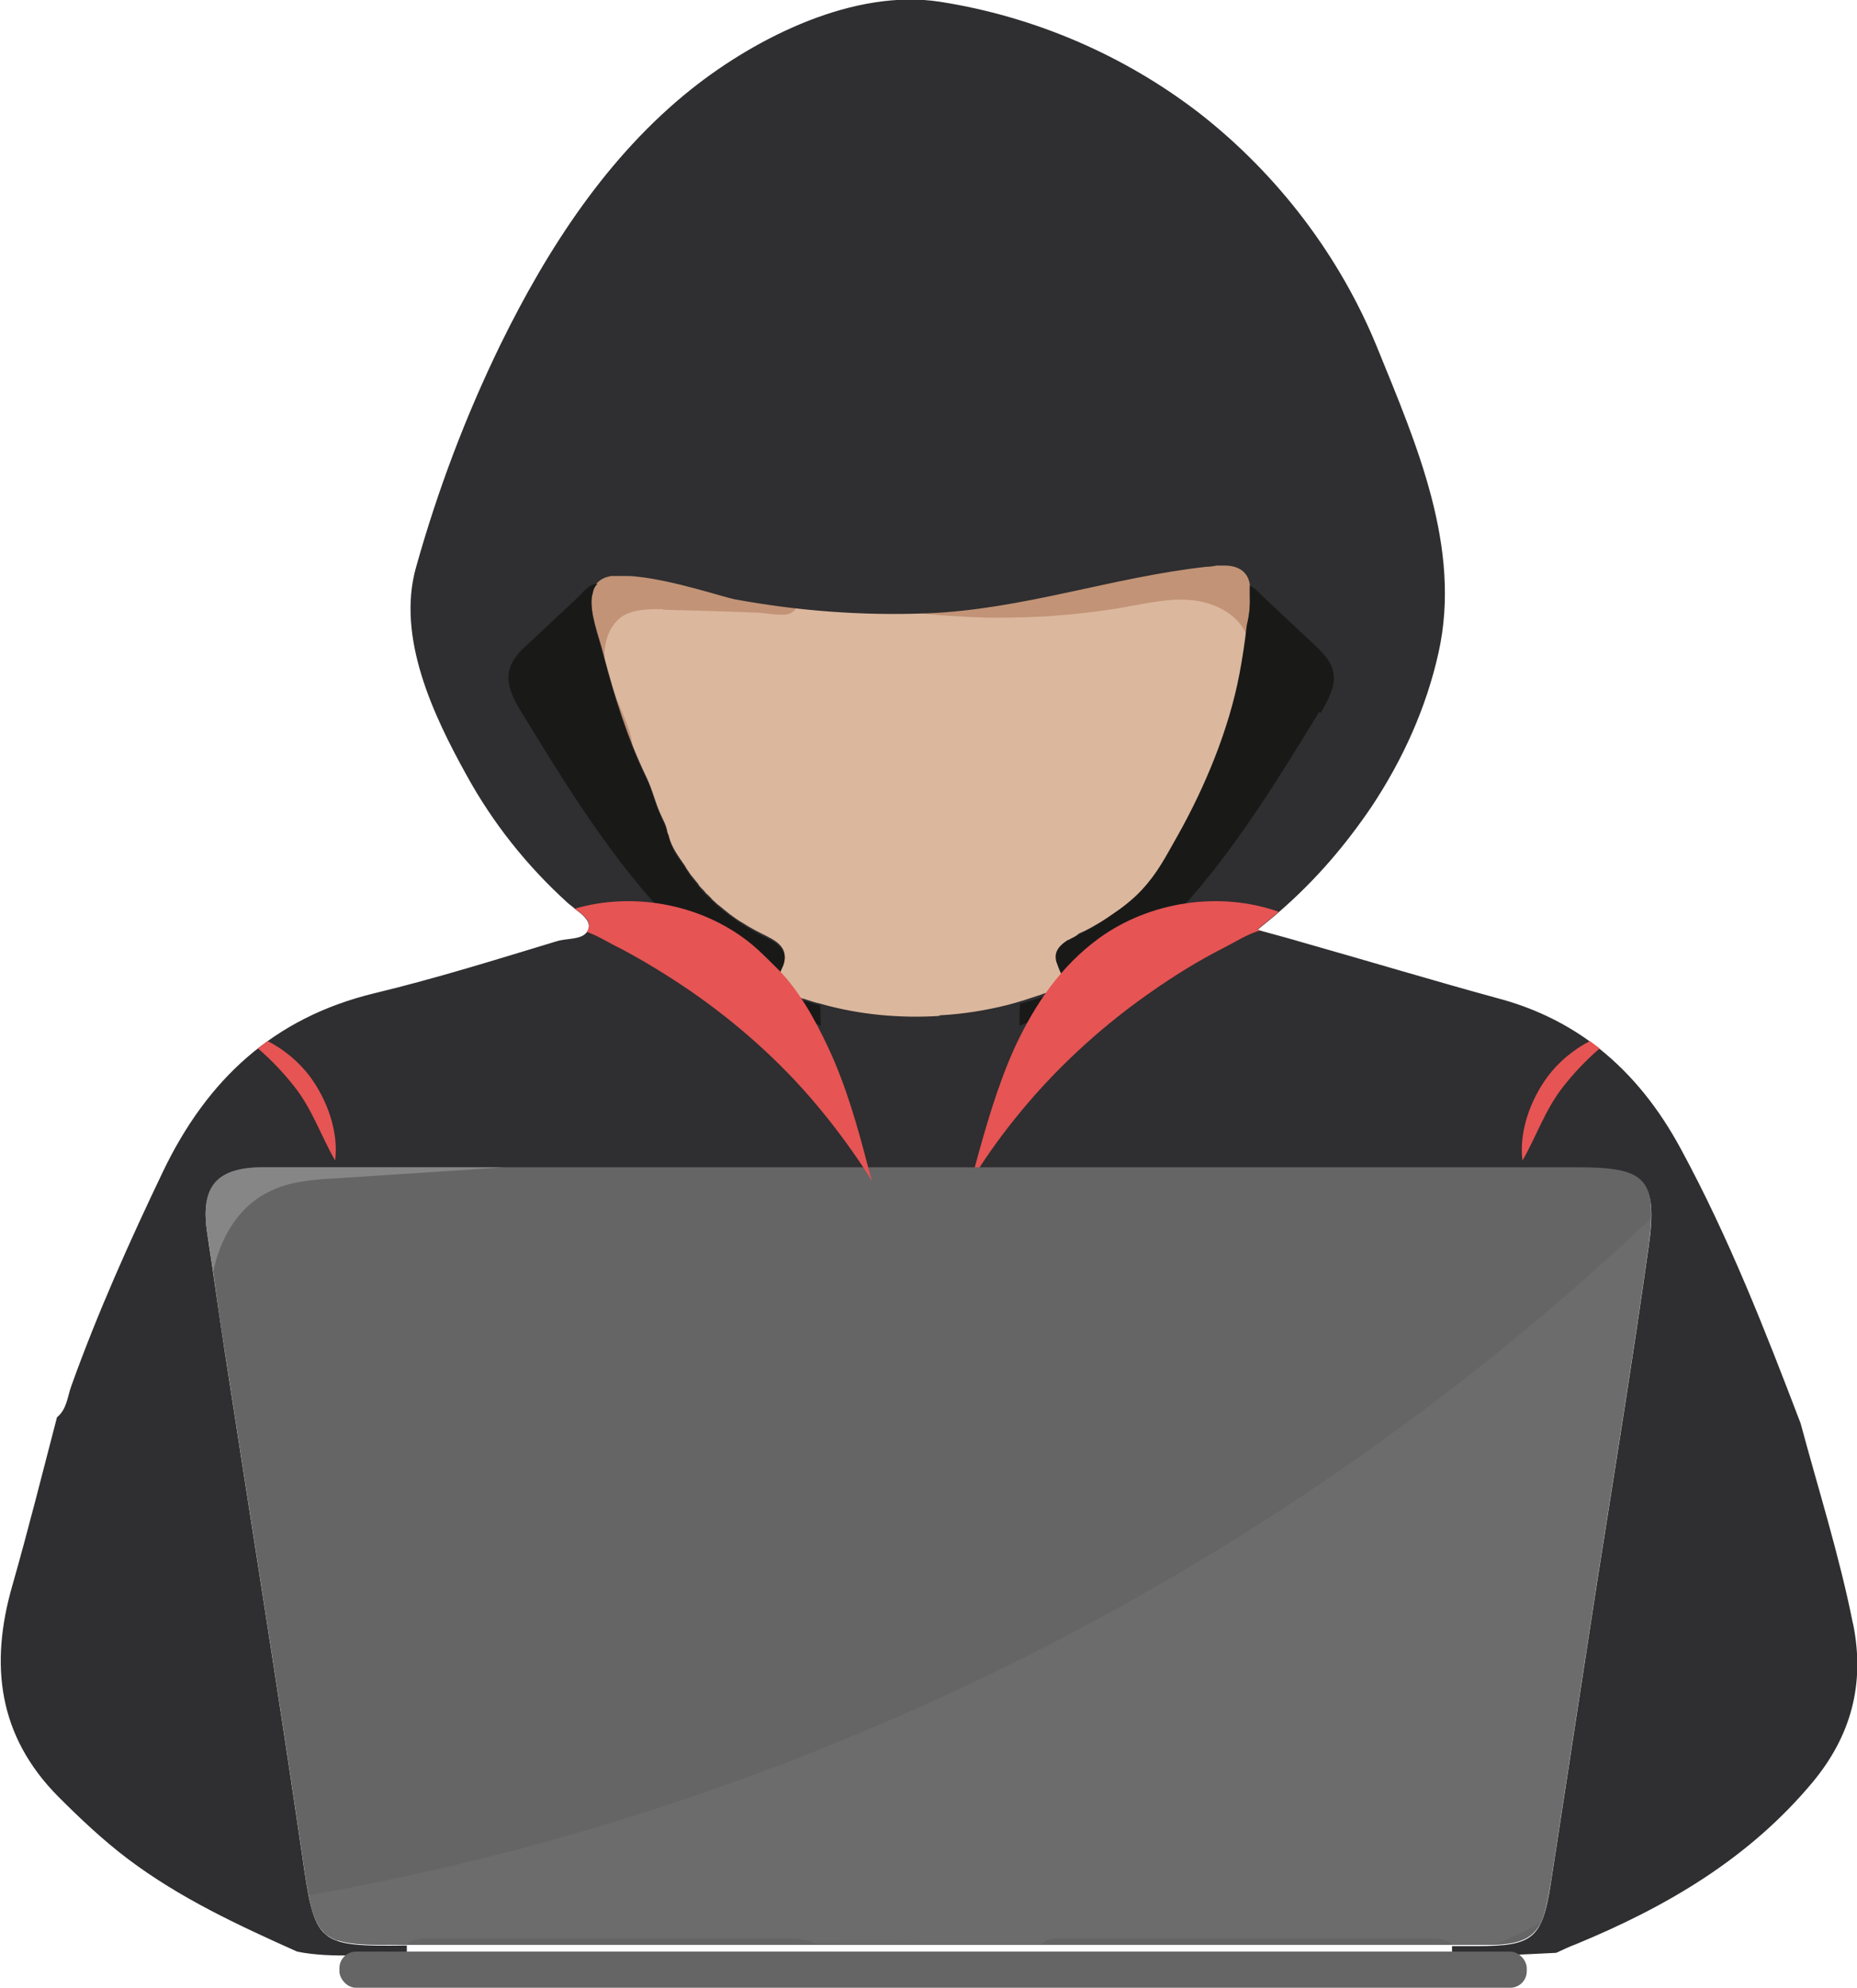 <?xml version="1.0" encoding="UTF-8"?>
<svg id="Layer_2" data-name="Layer 2" xmlns="http://www.w3.org/2000/svg" viewBox="0 0 30.31 32.44">
  <defs>
    <style>
      .cls-1 {
        fill: #e65454;
      }

      .cls-2 {
        fill: #656565;
      }

      .cls-3 {
        fill: #c29376;
      }

      .cls-4 {
        fill: #dbb79d;
      }

      .cls-5 {
        fill: #191918;
      }

      .cls-6 {
        fill: #868686;
      }

      .cls-7 {
        fill: #2f2e30;
      }

      .cls-8 {
        fill: #777776;
        opacity: .4;
      }
    </style>
  </defs>
  <g id="Layer_1-2" data-name="Layer 1">
    <g>
      <path class="cls-4" d="M12.24,16.41c-1.71-1.61-2.88-3.79-3.25-6.11-.11-.68-.14-1.44,.27-2,.37-.49,.99-.7,1.58-.86,2.33-.61,4.79-.74,7.17-.38,.73,.11,1.46,.27,2.12,.61,.66,.34,1.24,.87,1.52,1.55,.27,.67,.23,1.44,.02,2.13s-.57,1.33-.94,1.95c-.64,1.07-1.31,2.13-2.2,2.99-.68,.65-1.51,1.19-2.42,1.44-.41,.11-.71,.09-1.12,.02-.48-.09-.93-.14-1.38-.37-.5-.25-.96-.59-1.37-.98Z"/>
      <path class="cls-3" d="M10.82,9.94c-.22,0-.46,0-.65,.11-.22,.14-.32,.43-.3,.69s.13,.51,.23,.75,.22,.49,.23,.75c-.51-.31-1.03-.65-1.35-1.15s-.41-1.21-.05-1.68c.29-.37,.79-.53,1.26-.51s.92,.18,1.36,.35c.34,.13,.67,.25,1.01,.38,.12,.04,.66,.2,.34,.38-.1,.05-.39,0-.5-.01l-.53-.02c-.35-.01-.7-.02-1.05-.03Z"/>
      <path class="cls-3" d="M18.4,9.9c.36-.06,.73-.15,1.1-.1s.74,.25,.86,.6c.49-.06,.97-.28,1.26-.67s.34-.98,.05-1.38c-.28-.38-.79-.5-1.26-.55-1.34-.14-2.73,.13-3.92,.76-.54,.29-1.16,.69-1.45,1.26-.1,.19,.01,.2,.2,.21,.2,.02,.4,.03,.61,.04,.4,.02,.8,.01,1.2-.01,.46-.03,.91-.08,1.36-.16Z"/>
      <path class="cls-7" d="M30.24,26.48c-.22-1.1-.56-2.17-.85-3.25-.58-1.52-1.17-3.03-1.95-4.47-.36-.67-.8-1.22-1.34-1.65-.05-.04-.11-.08-.16-.12-.43-.31-.93-.55-1.5-.7-1.06-.29-2.12-.61-3.18-.91-.2-.06-.39-.11-.68-.19-.02,0-.04-.01-.05-.02,.12-.1,.24-.19,.35-.29,.61-.53,1.09-1.1,1.51-1.72,.51-.77,.89-1.61,1.09-2.51,.38-1.71-.36-3.4-.99-4.95-.61-1.51-1.63-2.85-2.91-3.85-1.23-.95-2.7-1.58-4.23-1.82-1.4-.22-2.99,.57-4.06,1.42-1.37,1.09-2.35,2.6-3.12,4.17-.57,1.17-1.03,2.39-1.38,3.64-.32,1.14,.28,2.41,.83,3.4,.43,.78,.98,1.47,1.64,2.07,.03,.03,.08,.06,.12,.1,.12,.09,.25,.19,.23,.31,0,.03-.02,.05-.03,.07-.09,.13-.33,.1-.49,.15-.99,.3-1.98,.61-2.98,.85-1.65,.4-2.73,1.41-3.45,2.91-.55,1.15-1.07,2.31-1.5,3.51-.06,.17-.07,.37-.23,.5-.24,.92-.47,1.84-.73,2.75-.37,1.29-.23,2.45,.75,3.44,.36,.36,.73,.71,1.14,1.02,.85,.64,1.8,1.08,2.76,1.51,.59,.12,1.2,.02,1.79,.09,0-.06,0-.13,0-.19-1.48,.02-1.5-.02-1.71-1.48-.4-2.74-.84-5.47-1.26-8.2-.1-.65-.19-1.31-.29-1.96-.11-.73,.16-1.04,.91-1.04,2.33,0,4.66,0,6.99,0,.94,0,1.88,0,2.82,0h1.9c3.26,0,6.52,0,9.78,0,1.08,0,1.28,.2,1.13,1.27-.26,1.85-.56,3.69-.85,5.53-.25,1.63-.5,3.25-.75,4.88-.14,.89-.29,1.01-1.2,1.01-.14,0-.27,0-.41,0,0,.06,0,.13,0,.19,.57-.03,1.13-.05,1.7-.08,.11-.05,.21-.1,.32-.14,1.48-.61,2.83-1.4,3.87-2.65,.62-.75,.85-1.59,.66-2.56Zm-14.91-9.9c-.65,.04-1.31-.02-1.94-.2-.09-.02-.18-.05-.27-.08-.02,0-.04-.01-.06-.02-.12-.04-.24-.09-.32-.18-.11-.11-.07-.16-.01-.26,0-.01,.01-.02,.02-.04,0,0,0-.01,.01-.02,.11-.21,.02-.35-.15-.45-.03-.02-.06-.03-.09-.05-.14-.07-.28-.14-.4-.22-.14-.08-.26-.18-.38-.28-.03-.02-.05-.04-.08-.07,0,0-.01,0-.01-.01-.02-.01-.03-.03-.05-.05-.02-.02-.03-.03-.05-.05-.01-.01-.03-.02-.04-.04-.03-.04-.07-.07-.1-.11,0,0-.01-.01-.01-.02-.03-.04-.06-.07-.09-.11-.01-.02-.03-.03-.04-.05,0-.01-.02-.02-.02-.03-.02-.03-.05-.07-.07-.11-.11-.16-.21-.29-.26-.47,0-.03-.03-.07-.03-.1-.02-.11-.08-.2-.12-.3-.08-.18-.12-.37-.22-.58-.31-.64-.52-1.32-.7-2-.07-.29-.23-.67-.19-.97,0-.03,0-.05,.02-.07h0c.02-.05,.04-.1,.07-.13,.06-.06,.14-.1,.23-.11,.01,0,.03,0,.04,0,.03,0,.06,0,.09,0,.03,0,.05,0,.08,0,.06,0,.13,0,.2,.01,.6,.06,1.4,.33,1.6,.37,1.03,.19,2.08,.27,3.13,.23,1.57-.06,3.03-.59,4.57-.76,.06,0,.12-.01,.17-.02,.03,0,.06,0,.1,0,0,0,.02,0,.03,0,.22,0,.38,.1,.41,.31,0,.03,0,.07,0,.11,0,.01,0,.02,0,.03,0,.05,0,.1,0,.15,0,.12-.02,.24-.03,.36-.03,.27-.07,.54-.12,.8-.17,.89-.56,1.84-1.01,2.64-.2,.35-.32,.6-.59,.89-.15,.16-.32,.29-.5,.41-.15,.1-.3,.19-.46,.27-.02,0-.03,.02-.05,.02-.02,.01-.04,.02-.06,.04-.04,.03-.08,.05-.12,.08-.13,.1-.21,.21-.2,.36,0,.06,.03,.14,.07,.21,.01,.02,.03,.05,.04,.07,0,0,0,.01,0,.01,0,0,0,0,0,0h0s0,0,0,0c.03,.05-.02,.1-.1,.14,0,0,0,0,0,0-.03,.01-.06,.03-.09,.04-.03,.01-.06,.02-.09,.03-.04,.01-.07,.02-.09,.03-.18,.06-.36,.12-.55,.17-.36,.09-.73,.15-1.11,.17Zm-5.61-7.05s-.05,.07-.06,.12c.02-.05,.04-.09,.07-.13,.06-.06,.14-.1,.23-.11-.11,.02-.19,.05-.24,.11Zm0,0s-.05,.07-.06,.12c.02-.05,.04-.09,.07-.13,.06-.06,.14-.1,.23-.11-.11,.02-.19,.05-.24,.11Z"/>
      <path class="cls-5" d="M21.53,11.62c-.63,1.03-1.26,2.06-2.04,2.97-.78,.91-1.73,1.71-2.85,2.15,0-.12,0-.24,.01-.36,.09-.02,.18-.05,.27-.08,.02,0,.04-.01,.06-.02,.1-.03,.21-.08,.29-.14,0,0,0,0,0,0,.01-.01,.02-.02,.03-.03,.04-.04,.06-.08,.07-.11h0s-.02-.09-.06-.15c0-.01-.01-.02-.02-.04,0,0,0-.01-.01-.02-.02-.04-.03-.07-.04-.1-.04-.16,.05-.26,.19-.35,0,0,0,0,.01,0,.02-.01,.05-.03,.08-.04,.14-.07,.28-.14,.4-.22,.07-.04,.14-.09,.21-.14,.18-.12,.35-.25,.5-.41,.27-.29,.39-.54,.59-.89,.45-.8,.84-1.74,1.01-2.64,.05-.26,.09-.53,.12-.8,.04-.16,.06-.32,.05-.46,0-.01,0-.03,0-.04,0-.01,0-.02,0-.03,0-.04,0-.08,0-.11,.1,.04,.19,.16,.26,.22,.26,.24,.52,.49,.78,.73,.14,.13,.28,.27,.32,.45,.05,.23-.08,.46-.2,.67Z"/>
      <path class="cls-1" d="M20.53,15.17s.04,.01,.05,.02c-.01,0-.02,0-.03,0-.2,.06-.4,.19-.58,.28-.41,.21-.8,.45-1.17,.71-.75,.52-1.44,1.14-2.03,1.83-.28,.33-.54,.67-.78,1.04-.05,.07-.09,.15-.14,.22,.02-.07,.04-.15,.06-.22,.18-.66,.37-1.33,.65-1.95,.33-.71,.75-1.33,1.38-1.79,.83-.6,1.97-.77,2.93-.43-.11,.1-.23,.19-.35,.29Z"/>
      <g>
        <path class="cls-2" d="M26.95,19.87c0,.13-.02,.28-.04,.45-.26,1.85-.56,3.69-.85,5.53-.25,1.63-.5,3.25-.75,4.88-.05,.29-.09,.5-.16,.65-.13,.25-.33,.34-.74,.36-.09,0-.18,0-.29,0h-.07c-.09,0-.18,0-.27,0H6.53c-.12,0-.23,0-.33,0-.3,0-.52-.02-.68-.07-.01,0-.03,0-.04-.01-.05-.02-.09-.04-.13-.07-.01,0-.02-.01-.03-.02-.02-.01-.03-.03-.04-.04-.12-.12-.19-.31-.24-.59-.04-.18-.07-.41-.11-.68-.4-2.74-.84-5.47-1.26-8.2-.07-.43-.13-.87-.19-1.3-.03-.22-.06-.44-.1-.67-.11-.73,.16-1.04,.91-1.04,1.32,0,2.63,0,3.95,0,1.01,0,2.03,0,3.04,0,4.83,0,9.66,0,14.5,0,.91,0,1.19,.14,1.17,.81Z"/>
        <path class="cls-8" d="M26.95,19.87c0,.13-.02,.28-.04,.45-.26,1.85-.56,3.69-.85,5.53-.25,1.63-.5,3.25-.75,4.88-.05,.29-.09,.5-.16,.64-.1,.06-.2,.12-.31,.17-.14,.07-.29,.13-.43,.19-.09,0-.18,0-.29,0-.14,0-.27,0-.41,0-.15-.11-.32-.1-.49-.1-1.95,0-3.89,0-5.84,0-.13,0-.27-.01-.38,.1-1.23,0-2.45,0-3.68-.01-.16-.07-.32-.09-.49-.09-1.9,0-3.8,0-5.7,0-.17,0-.34-.02-.49,.1-1.2,.02-1.44,0-1.6-.8,8.18-1.44,15.9-5.35,21.92-11.06Z"/>
      </g>
      <path class="cls-1" d="M26.11,17.11c-.22,.19-.42,.4-.6,.63-.29,.37-.43,.8-.66,1.2-.06-.47,.13-.99,.41-1.37,.18-.24,.42-.44,.69-.58,.05,.04,.11,.08,.16,.12Z"/>
      <path class="cls-1" d="M4.21,17.11c.22,.19,.42,.4,.6,.63,.29,.37,.43,.8,.66,1.2,.06-.47-.13-.99-.41-1.37-.18-.24-.42-.44-.69-.58-.05,.04-.11,.08-.16,.12Z"/>
      <rect class="cls-2" x="5.54" y="31.85" width="19.38" height=".59" rx=".27" ry=".27"/>
      <path class="cls-5" d="M13.4,16.74c-1.12-.44-2.07-1.24-2.85-2.15-.78-.91-1.41-1.94-2.04-2.97-.12-.2-.25-.43-.2-.67,.04-.18,.18-.33,.32-.45,.26-.24,.52-.49,.78-.73,.09-.08,.19-.23,.32-.24,0,0,.01,0,.02,0-.03,.03-.06,.07-.07,.13h0s-.01,.05-.02,.08c-.04,.3,.12,.68,.19,.97,.18,.69,.39,1.36,.7,2,.1,.21,.14,.4,.22,.58,.04,.1,.1,.19,.12,.3,0,.03,.03,.07,.03,.1,.05,.18,.15,.31,.26,.47,.02,.04,.05,.07,.07,.11,0,.01,.02,.02,.02,.03,.01,.02,.02,.03,.04,.05,.03,.04,.06,.07,.09,.11,0,0,0,.01,.01,.02,.03,.04,.06,.07,.1,.11,.01,.01,.02,.03,.04,.04,.02,.02,.03,.03,.05,.05,.02,.02,.03,.03,.05,.05,0,0,.01,.01,.01,.01,.02,.02,.05,.05,.08,.07,.12,.1,.24,.19,.38,.28,.13,.08,.26,.16,.4,.22,.03,.02,.06,.03,.09,.05,.17,.1,.26,.24,.15,.45,0,0,0,.01-.01,.02,0,.01-.01,.03-.02,.04-.06,.1-.1,.15,.01,.26,.08,.08,.21,.14,.32,.18,.02,0,.04,.01,.06,.02,.09,.03,.18,.05,.27,.08,0,.12,0,.24,.01,.36Z"/>
      <path class="cls-1" d="M14.23,19.27c-.05-.07-.09-.15-.14-.22-.24-.36-.5-.71-.78-1.04-.59-.7-1.28-1.31-2.03-1.83-.38-.26-.77-.5-1.17-.71-.17-.08-.35-.2-.53-.26,.01-.02,.02-.04,.03-.07,.03-.12-.1-.22-.23-.31,.92-.27,1.98-.09,2.76,.48,.18,.13,.34,.29,.5,.45,.38,.36,.66,.87,.88,1.34,.29,.62,.48,1.29,.65,1.95,.02,.07,.04,.15,.06,.22Z"/>
      <path class="cls-6" d="M8.24,19.05c-.92,.06-1.84,.12-2.75,.18-.38,.02-.77,.05-1.1,.22-.5,.24-.8,.76-.91,1.31-.03-.22-.06-.44-.1-.67-.11-.73,.16-1.04,.91-1.04,1.32,0,2.63,0,3.95,0Z"/>
    </g>
  </g>
</svg>